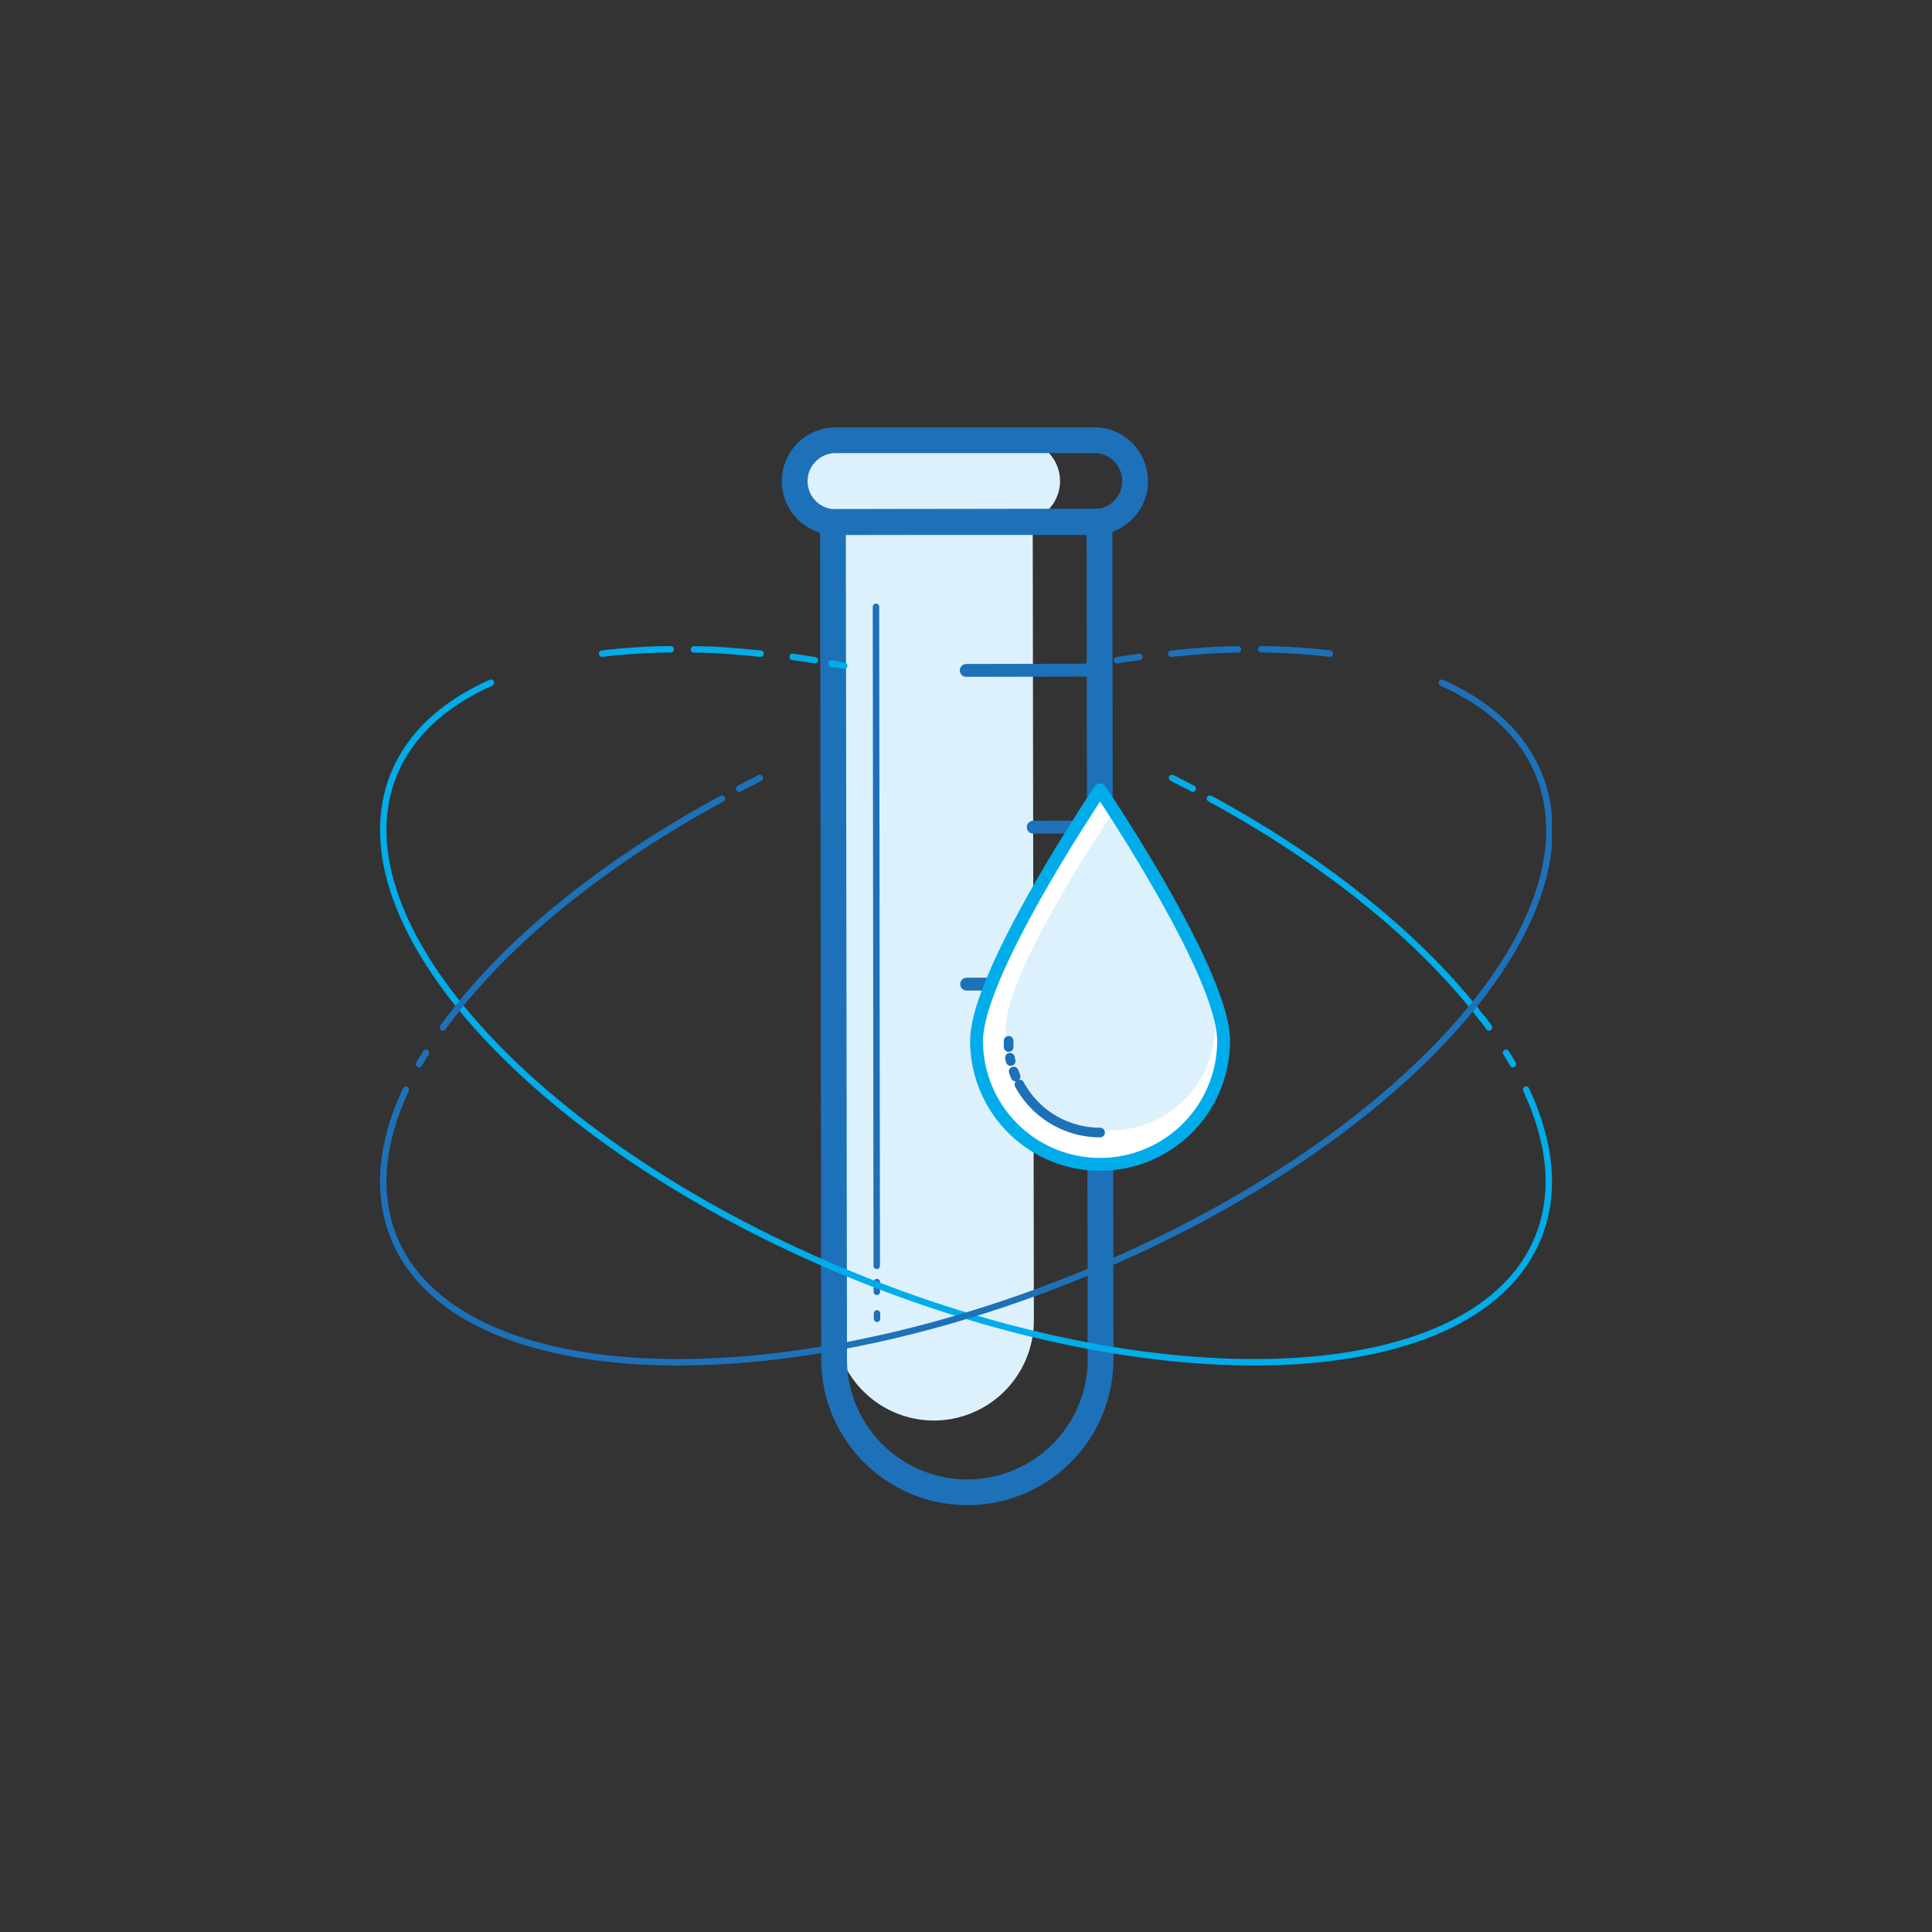<svg id="Слой_1" data-name="Слой 1" xmlns="http://www.w3.org/2000/svg" xmlns:xlink="http://www.w3.org/1999/xlink" viewBox="0 0 150 150"><rect x="0" y="0" width="150" height="150" fill="#333333" stroke="none"/><defs><style>.cls-1,.cls-10,.cls-4,.cls-5,.cls-6,.cls-7,.cls-9{fill:none;}.cls-2{clip-path:url(#clip-path);}.cls-3{fill:#ddf1fd;}.cls-10,.cls-4,.cls-5,.cls-6{stroke:#1d71b8;}.cls-10,.cls-4,.cls-5,.cls-6,.cls-7,.cls-9{stroke-linecap:round;stroke-linejoin:round;}.cls-4{stroke-width:2px;}.cls-6,.cls-7{stroke-width:0.5px;}.cls-7,.cls-9{stroke:#00ace9;}.cls-8{fill:#fff;}.cls-10{stroke-width:0.75px;}</style><clipPath id="clip-path"><rect class="cls-1" x="29.5" y="33.15" width="90.99" height="83.71"/></clipPath></defs><title>ico_9</title><g class="cls-2"><path class="cls-3" d="M64.88,40.53l14.24,0a3.18,3.18,0,1,0,0-6.36l-14.24,0a3.18,3.18,0,0,0,0,6.36"/><path class="cls-3" d="M80.18,40.51l.09,62a7.78,7.78,0,0,1-7.75,7.78h0a7.77,7.77,0,0,1-7.77-7.75l-.08-62Z"/><path class="cls-4" d="M85.36,40.5l.09,65a10.34,10.34,0,0,1-10.33,10.36h0a10.34,10.34,0,0,1-10.36-10.33l-.09-65Z"/><path class="cls-4" d="M64.88,40.53l20.25,0a3.18,3.18,0,0,0,0-6.35l-20.25,0a3.18,3.18,0,0,0,0,6.36Z"/><line class="cls-5" x1="85.38" y1="52.03" x2="75.02" y2="52.05"/><line class="cls-5" x1="85.41" y1="76.39" x2="75.05" y2="76.41"/><line class="cls-5" x1="85.39" y1="64.21" x2="80.22" y2="64.22"/><line class="cls-5" x1="85.43" y1="88.58" x2="80.25" y2="88.58"/><line class="cls-6" x1="68.09" y1="101.97" x2="68.09" y2="102.39"/></g><g class="cls-2"><line class="cls-6" x1="68.08" y1="99.54" x2="68.08" y2="100.3"/><line class="cls-6" x1="68.01" y1="47.11" x2="68.07" y2="98.28"/><path class="cls-7" d="M64.55,51.51l1,.18"/><path class="cls-7" d="M61.54,51c.57.08,1.15.16,1.73.26"/><path class="cls-7" d="M53.88,50.42c1.67,0,3.4.15,5.18.33"/><path class="cls-7" d="M46.75,50.75a47.42,47.42,0,0,1,5.32-.34"/><path class="cls-7" d="M118.49,84.6c1.91,4.1,2.33,8,.94,11.46-4.7,11.63-28.41,13-52.94,3.08s-40.62-27.39-35.92-39c1.26-3.12,3.89-5.5,7.54-7.13"/><path class="cls-7" d="M116.93,81.74c.19.29.36.59.53.88"/><path class="cls-7" d="M115.08,79.05l.53.72"/><path class="cls-7" d="M93.94,62c9.21,5,16.57,11.08,21.14,17.09"/><path class="cls-7" d="M91,60.4l1.61.83"/><path class="cls-6" d="M85.45,51.51l-1,.18"/><path class="cls-6" d="M88.47,51c-.58.08-1.15.16-1.74.26"/><path class="cls-6" d="M96.12,50.42c-1.67,0-3.4.15-5.18.33"/><path class="cls-6" d="M103.25,50.75a47.45,47.45,0,0,0-5.33-.34"/><path class="cls-6" d="M31.51,84.6c-1.91,4.1-2.32,8-.94,11.46,4.7,11.63,28.41,13,53,3.08s40.61-27.39,35.91-39c-1.26-3.12-3.89-5.5-7.54-7.13"/><path class="cls-6" d="M33.07,81.74c-.19.29-.36.59-.53.88"/><path class="cls-6" d="M34.92,79.05l-.53.72"/><path class="cls-6" d="M56.06,62C46.85,67,39.49,73,34.92,79.05"/><path class="cls-6" d="M59,60.4l-1.61.83"/><path class="cls-8" d="M94.92,80.81a9.59,9.59,0,0,1-19.18,0c0-5.29,9.59-19.48,9.59-19.48s9.59,14.19,9.59,19.48"/><path class="cls-3" d="M94.34,79.91a8.14,8.14,0,0,1-16.27,0c0-4.5,8.14-16.53,8.14-16.53s8.13,12,8.13,16.53"/><path class="cls-9" d="M95,80.81a9.59,9.59,0,0,1-19.18,0c0-5.29,9.59-19.48,9.59-19.48S95,75.52,95,80.81Z"/><path class="cls-10" d="M78.31,81.29c0-.16,0-.32,0-.48"/><path class="cls-10" d="M78.47,82.38l-.06-.26"/><path class="cls-10" d="M78.85,83.58l-.15-.39"/><path class="cls-10" d="M85.41,87.93a7.13,7.13,0,0,1-6.26-3.73"/></g></svg>